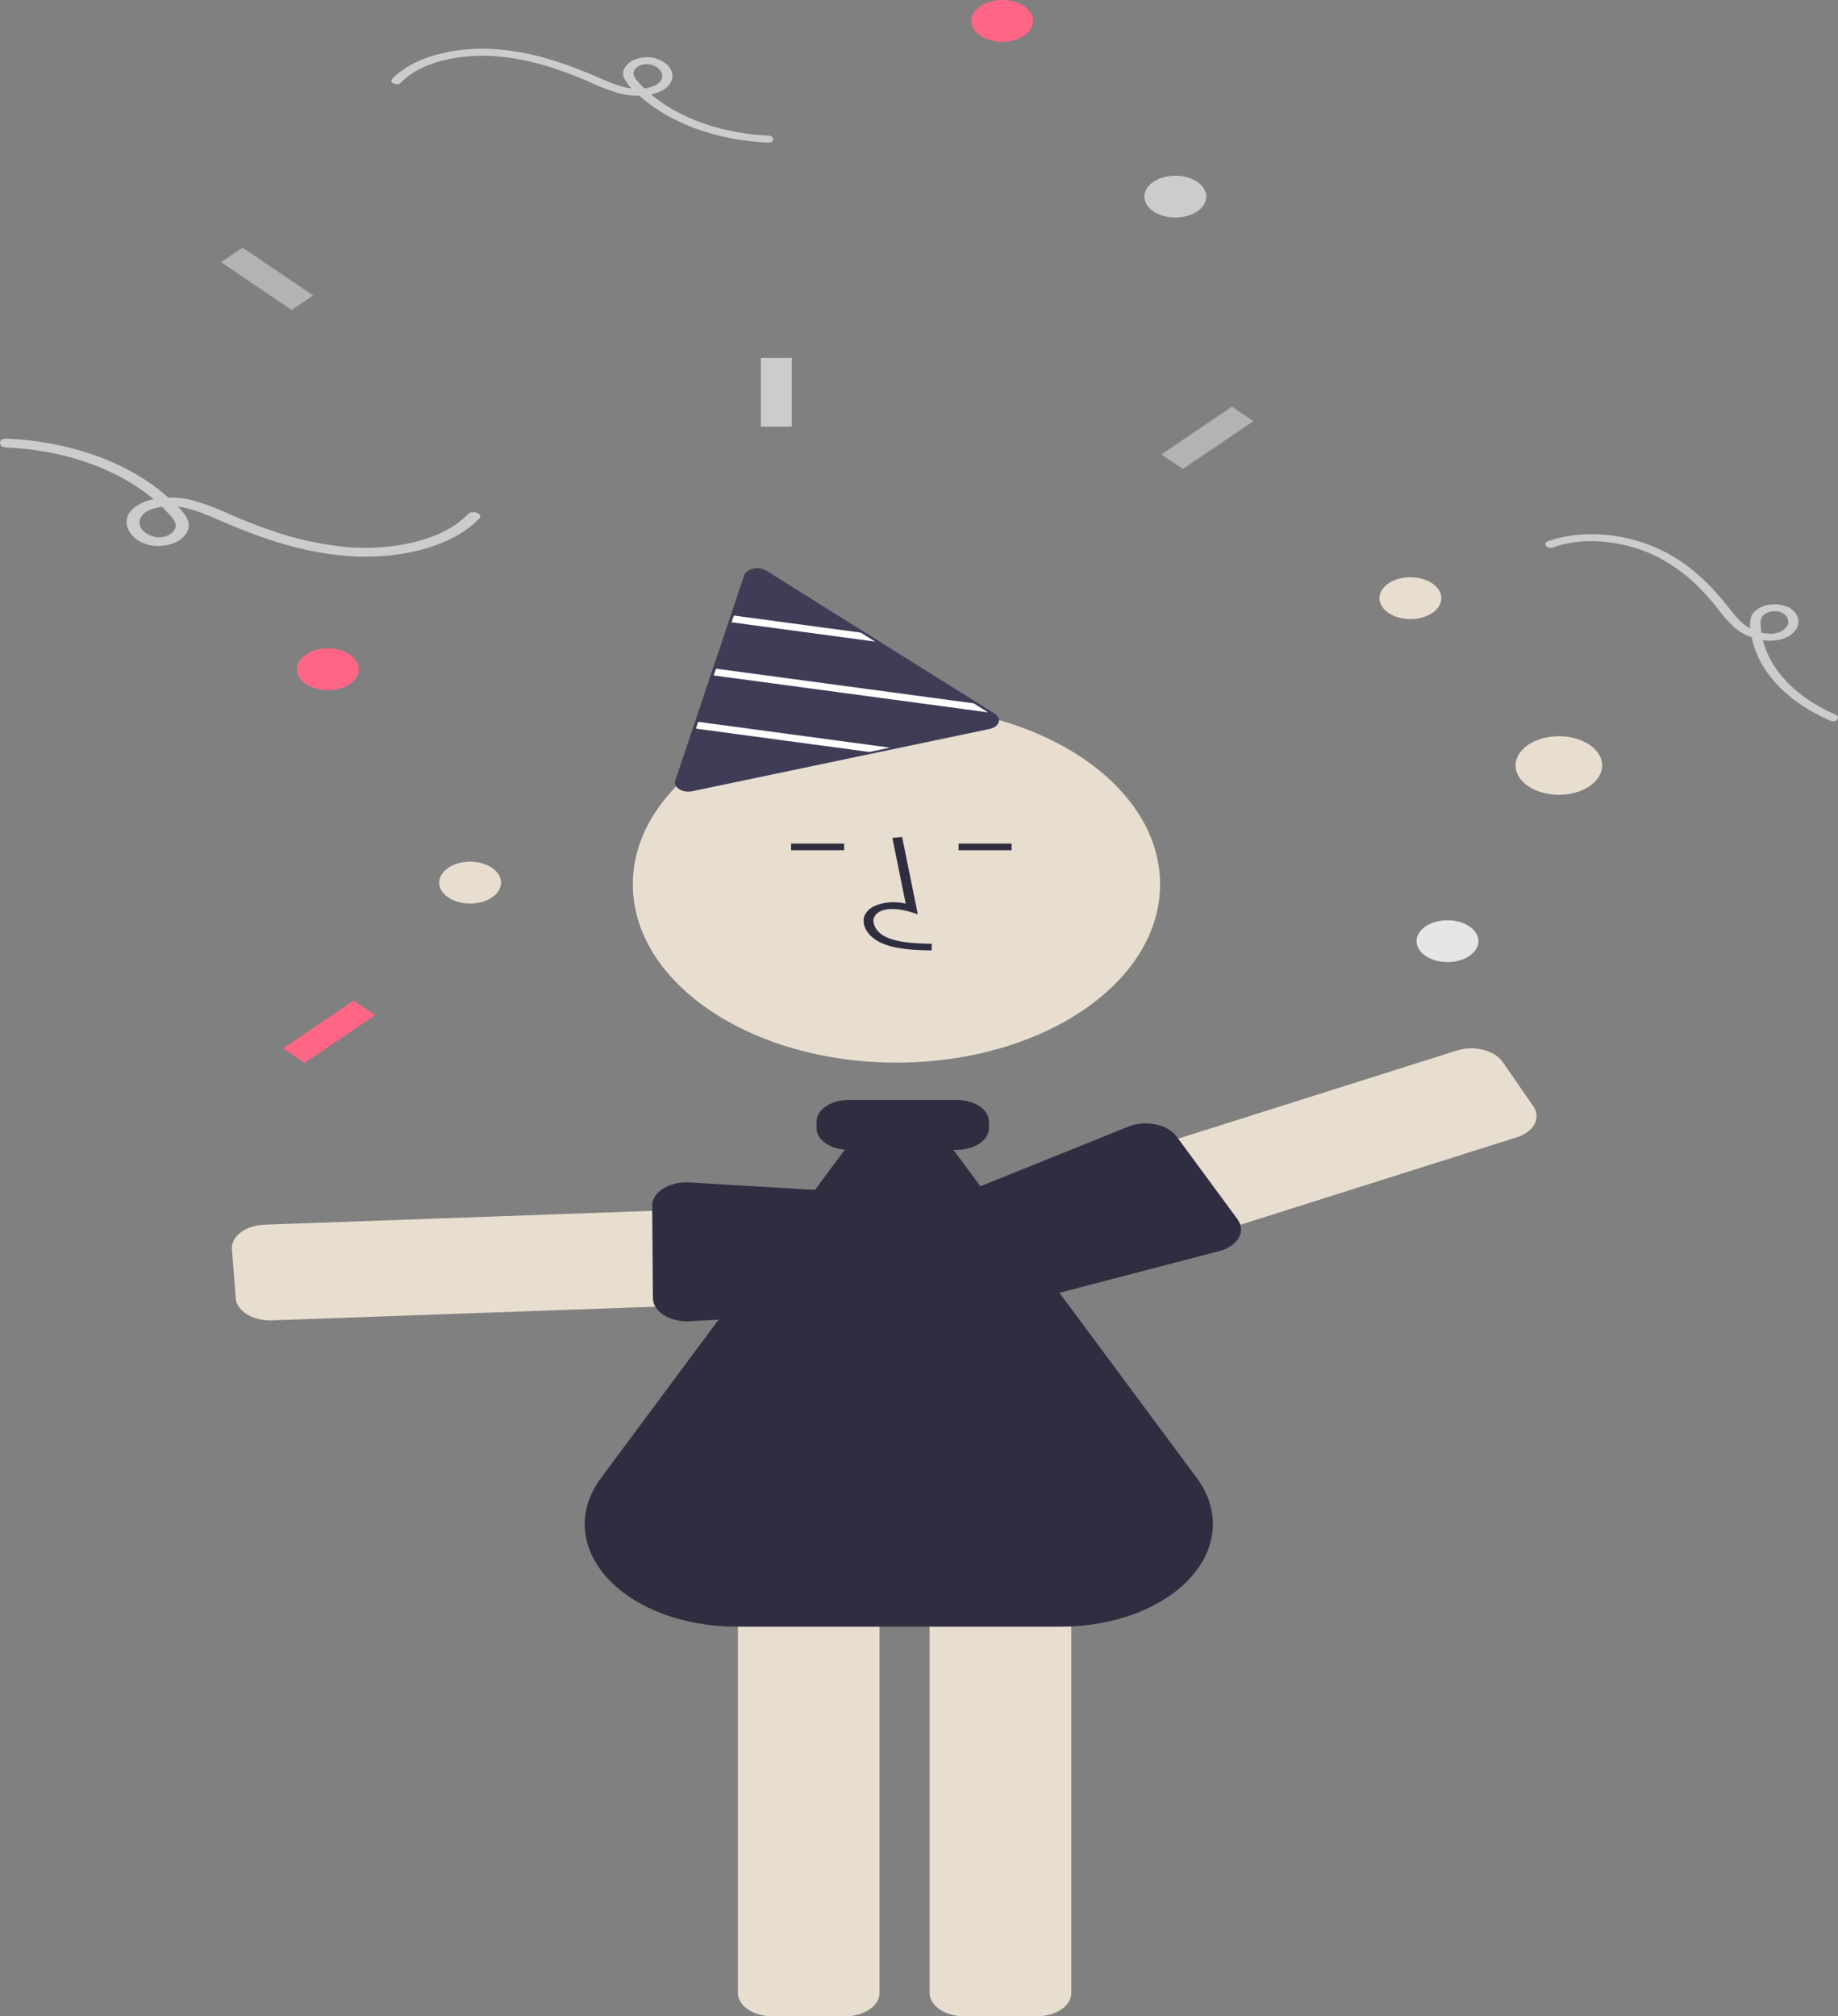 <svg width="165" height="181" viewBox="0 0 165 181" fill="none" xmlns="http://www.w3.org/2000/svg">
<rect x="0" y="0" width="165" height="181" fill="#808080" stroke="none"/>
<g clip-path="url(#clip0_1238_176)">
<path d="M80.476 95.388C93.546 95.388 104.142 88.224 104.142 79.386C104.142 70.548 93.546 63.384 80.476 63.384C67.406 63.384 56.811 70.548 56.811 79.386C56.811 88.224 67.406 95.388 80.476 95.388Z" fill="#E8DED0"/>
<path d="M22.919 118.324C22.418 118.161 21.991 117.91 21.682 117.598C21.373 117.285 21.195 116.922 21.165 116.547L20.821 112.14C20.778 111.586 21.062 111.043 21.611 110.63C22.16 110.218 22.929 109.969 23.748 109.939L78.067 107.999C78.887 107.97 79.69 108.163 80.3 108.534C80.91 108.905 81.277 109.424 81.322 109.978L81.666 114.385C81.708 114.94 81.424 115.482 80.875 115.895C80.326 116.308 79.558 116.556 78.738 116.586L24.419 118.526C23.902 118.545 23.386 118.476 22.919 118.324Z" fill="#E8DED0"/>
<path d="M60.365 118.41C59.836 118.238 59.391 117.967 59.081 117.63C58.77 117.293 58.608 116.904 58.612 116.507L58.547 108.209C58.55 107.934 58.633 107.662 58.792 107.409C58.95 107.156 59.181 106.926 59.471 106.733C59.761 106.54 60.104 106.388 60.481 106.285C60.858 106.182 61.262 106.13 61.668 106.132L86.449 107.609C87.105 107.612 87.933 108.299 88.598 108.851C88.807 109.024 88.987 109.173 89.119 109.264C89.177 109.303 89.232 109.345 89.284 109.387C89.758 109.768 90.014 110.251 90.008 110.749L89.953 115.162C89.946 115.717 89.613 116.247 89.028 116.636C88.442 117.025 87.653 117.241 86.832 117.237L61.7 118.617C61.238 118.616 60.782 118.545 60.365 118.41Z" fill="#2F2E41"/>
<path d="M75.863 181H69.337C68.516 180.999 67.729 180.778 67.149 180.386C66.569 179.994 66.242 179.462 66.241 178.907V141.528C66.242 140.973 66.569 140.441 67.149 140.048C67.729 139.656 68.516 139.435 69.337 139.435H75.863C76.683 139.435 77.47 139.656 78.05 140.048C78.631 140.441 78.957 140.973 78.958 141.528V178.907C78.957 179.462 78.631 179.994 78.05 180.386C77.47 180.778 76.683 180.999 75.863 181Z" fill="#E8DED0"/>
<path d="M93.078 181H86.551C85.731 180.999 84.944 180.778 84.364 180.386C83.783 179.994 83.457 179.462 83.456 178.907V141.528C83.457 140.973 83.783 140.441 84.364 140.048C84.944 139.656 85.731 139.435 86.551 139.435H93.078C93.898 139.435 94.685 139.656 95.265 140.048C95.846 140.441 96.172 140.973 96.173 141.528V178.907C96.172 179.462 95.846 179.994 95.265 180.386C94.685 180.778 93.898 180.999 93.078 181Z" fill="#E8DED0"/>
<path d="M83.627 85.317L83.651 84.719C82.006 84.688 80.556 84.618 79.466 84.08C79.157 83.918 78.903 83.714 78.721 83.48C78.539 83.246 78.434 82.989 78.413 82.726C78.394 82.565 78.43 82.403 78.518 82.253C78.606 82.103 78.745 81.968 78.922 81.86C79.646 81.447 80.81 81.581 81.659 81.844L82.391 82.071L80.987 75.137L80.111 75.218L81.305 81.116C80.816 80.994 80.29 80.956 79.774 81.006C79.258 81.056 78.769 81.193 78.352 81.403C78.071 81.569 77.85 81.777 77.707 82.01C77.565 82.243 77.504 82.495 77.529 82.747C77.555 83.101 77.695 83.447 77.939 83.76C78.184 84.074 78.527 84.348 78.944 84.562C80.344 85.254 82.164 85.289 83.627 85.317Z" fill="#2F2E41"/>
<path d="M75.778 75.727H71.015V76.325H75.778V75.727Z" fill="#2F2E41"/>
<path d="M90.812 75.727H86.049V76.325H90.812V75.727Z" fill="#2F2E41"/>
<path d="M107.438 132.678L85.595 103.224H85.903C86.665 103.224 87.395 103.019 87.934 102.654C88.473 102.29 88.776 101.796 88.777 101.281V100.683C88.776 100.168 88.473 99.674 87.934 99.309C87.395 98.945 86.665 98.74 85.903 98.739H76.175C75.413 98.74 74.682 98.945 74.143 99.309C73.605 99.674 73.301 100.168 73.3 100.683V101.281C73.303 101.756 73.563 102.214 74.032 102.569C74.501 102.923 75.146 103.148 75.844 103.202L53.938 132.694C52.897 134.096 52.403 135.656 52.504 137.224C52.605 138.792 53.298 140.316 54.517 141.652C55.735 142.988 57.439 144.091 59.466 144.856C61.493 145.621 63.775 146.022 66.096 146.022H95.257C97.581 146.022 99.867 145.62 101.896 144.855C103.926 144.089 105.632 142.985 106.853 141.648C108.073 140.31 108.768 138.784 108.87 137.214C108.973 135.644 108.48 134.082 107.438 132.678Z" fill="#2F2E41"/>
<path d="M81.499 109.89L130.77 94.307C131.514 94.072 132.365 94.047 133.136 94.236C133.908 94.425 134.537 94.813 134.885 95.316L137.65 99.313C137.997 99.816 138.035 100.391 137.755 100.913C137.475 101.435 136.901 101.86 136.158 102.096L86.886 117.679C86.143 117.914 85.292 117.94 84.52 117.75C83.749 117.561 83.12 117.173 82.772 116.67L80.006 112.673C79.833 112.424 79.735 112.155 79.717 111.88C79.699 111.606 79.762 111.331 79.901 111.073C80.011 110.868 80.166 110.676 80.363 110.504C80.663 110.241 81.053 110.031 81.499 109.89Z" fill="#E8DED0"/>
<path d="M79.809 109.794L101.501 101.051C102.241 100.811 103.091 100.779 103.865 100.962C104.639 101.146 105.274 101.529 105.631 102.028L111.101 109.46C111.278 109.708 111.381 109.978 111.403 110.254C111.425 110.529 111.366 110.805 111.23 111.065C111.094 111.325 110.883 111.564 110.61 111.769C110.337 111.974 110.006 112.14 109.637 112.258L86.465 118.311C85.858 118.508 84.667 118.139 83.71 117.842C83.409 117.749 83.15 117.668 82.973 117.626C82.895 117.608 82.819 117.587 82.745 117.565C82.071 117.364 81.526 117.007 81.207 116.558L78.378 112.581C78.13 112.231 78.03 111.84 78.09 111.453C78.15 111.066 78.368 110.699 78.719 110.391C79.008 110.137 79.382 109.933 79.809 109.794Z" fill="#2F2E41"/>
<path d="M61.785 71.063C61.468 71.062 61.165 70.977 60.941 70.825C60.717 70.674 60.591 70.469 60.59 70.255C60.589 70.191 60.6 70.127 60.622 70.066L66.807 51.642C66.854 51.504 66.954 51.376 67.097 51.271C67.24 51.167 67.421 51.09 67.622 51.047C67.823 51.005 68.037 50.999 68.242 51.031C68.448 51.062 68.637 51.129 68.792 51.225L89.299 64.066C89.453 64.162 89.567 64.285 89.629 64.421C89.692 64.557 89.7 64.701 89.654 64.84C89.608 64.979 89.509 65.107 89.367 65.212C89.224 65.316 89.044 65.394 88.843 65.437L62.144 71.026C62.028 71.05 61.907 71.063 61.785 71.063Z" fill="#3F3D56"/>
<path d="M78.558 57.595L65.677 55.862L65.879 55.257L77.267 56.788L78.558 57.595Z" fill="white"/>
<path d="M88.701 63.948L64.072 60.634L64.275 60.026L87.409 63.137L88.701 63.948Z" fill="white"/>
<path d="M79.89 67.115L78.041 67.502L62.473 65.407L62.675 64.799L79.89 67.115Z" fill="white"/>
<path d="M139.939 71.345C142.086 71.345 143.827 70.168 143.827 68.716C143.827 67.265 142.086 66.088 139.939 66.088C137.793 66.088 136.052 67.265 136.052 68.716C136.052 70.168 137.793 71.345 139.939 71.345Z" fill="#E8DED0"/>
<path d="M89.961 3.755C91.495 3.755 92.738 2.914 92.738 1.877C92.738 0.841 91.495 0 89.961 0C88.428 0 87.185 0.841 87.185 1.877C87.185 2.914 88.428 3.755 89.961 3.755Z" fill="#FF6584"/>
<path d="M29.432 61.957C30.965 61.957 32.208 61.117 32.208 60.08C32.208 59.043 30.965 58.202 29.432 58.202C27.898 58.202 26.655 59.043 26.655 60.08C26.655 61.117 27.898 61.957 29.432 61.957Z" fill="#FF6584"/>
<path d="M126.612 55.573C128.145 55.573 129.389 54.733 129.389 53.696C129.389 52.659 128.145 51.818 126.612 51.818C125.079 51.818 123.835 52.659 123.835 53.696C123.835 54.733 125.079 55.573 126.612 55.573Z" fill="#E8DED0"/>
<path d="M42.204 81.108C43.737 81.108 44.98 80.267 44.98 79.23C44.98 78.193 43.737 77.353 42.204 77.353C40.67 77.353 39.427 78.193 39.427 79.23C39.427 80.267 40.67 81.108 42.204 81.108Z" fill="#E8DED0"/>
<path d="M129.944 86.364C131.477 86.364 132.72 85.524 132.72 84.487C132.72 83.45 131.477 82.609 129.944 82.609C128.41 82.609 127.167 83.45 127.167 84.487C127.167 85.524 128.41 86.364 129.944 86.364Z" fill="#E6E6E6"/>
<path d="M105.51 19.526C107.043 19.526 108.287 18.685 108.287 17.648C108.287 16.611 107.043 15.771 105.51 15.771C103.977 15.771 102.733 16.611 102.733 17.648C102.733 18.685 103.977 19.526 105.51 19.526Z" fill="#CCCCCC"/>
<path d="M0.565 40.17C3.472 40.294 6.295 40.882 8.801 41.886C11.307 42.889 13.426 44.281 14.984 45.945C15.421 46.417 15.99 46.936 15.688 47.517C15.583 47.739 15.369 47.931 15.081 48.061C14.794 48.191 14.45 48.251 14.105 48.231C13.675 48.169 13.288 48.013 13.003 47.786C12.718 47.56 12.551 47.277 12.527 46.98C12.504 46.684 12.625 46.39 12.873 46.145C13.121 45.899 13.481 45.716 13.898 45.623C15.915 45.041 17.949 45.94 19.592 46.657C23.334 48.292 27.451 49.77 31.986 49.956C36.182 50.129 40.681 49.016 43.015 46.556C43.423 46.125 42.41 45.727 42.003 46.156C39.689 48.596 35.01 49.472 30.941 49.095C28.517 48.836 26.176 48.299 24.019 47.506C22.901 47.114 21.817 46.679 20.754 46.221C19.743 45.744 18.671 45.329 17.551 44.98C15.684 44.461 13.211 44.502 11.907 45.696C10.69 46.81 11.63 48.665 13.666 48.978C14.112 49.038 14.574 49.022 15.009 48.931C15.444 48.84 15.838 48.678 16.158 48.459C16.477 48.239 16.711 47.97 16.838 47.675C16.966 47.379 16.983 47.067 16.888 46.766C16.685 46.11 15.954 45.468 15.389 44.931C13.689 43.315 11.475 41.977 8.91 41.016C6.344 40.054 3.492 39.495 0.565 39.377C-0.189 39.352 -0.187 40.145 0.565 40.17Z" fill="#CCCCCC"/>
<path d="M164.778 64.153C162.829 63.304 161.206 62.156 160.041 60.802C158.876 59.448 158.202 57.926 158.074 56.362C158.042 55.92 157.943 55.41 158.486 55.086C158.687 54.959 158.945 54.882 159.219 54.867C159.494 54.852 159.767 54.901 159.995 55.005C160.258 55.161 160.437 55.371 160.505 55.603C160.574 55.834 160.528 56.075 160.374 56.287C160.22 56.499 159.967 56.672 159.654 56.777C159.342 56.882 158.986 56.915 158.643 56.871C156.909 56.746 156.012 55.589 155.282 54.66C153.62 52.544 151.608 50.438 148.566 49.12C145.75 47.901 141.988 47.494 138.957 48.591C138.426 48.783 138.902 49.325 139.43 49.134C142.436 48.046 146.188 48.664 148.798 49.992C150.333 50.807 151.651 51.794 152.694 52.91C153.246 53.475 153.749 54.062 154.225 54.658C154.654 55.254 155.16 55.824 155.738 56.36C156.737 57.209 158.478 57.829 160.068 57.342C160.423 57.218 160.729 57.039 160.964 56.821C161.198 56.602 161.353 56.35 161.417 56.084C161.481 55.817 161.453 55.544 161.333 55.287C161.213 55.03 161.006 54.795 160.728 54.601C160.452 54.443 160.123 54.333 159.769 54.282C159.414 54.231 159.047 54.24 158.7 54.309C158.352 54.377 158.035 54.503 157.778 54.675C157.52 54.847 157.329 55.059 157.222 55.293C157.059 55.843 157.055 56.409 157.212 56.96C157.465 58.528 158.236 60.038 159.467 61.378C160.698 62.718 162.357 63.854 164.323 64.703C164.832 64.918 165.285 64.367 164.778 64.153Z" fill="#CCCCCC"/>
<path d="M68.966 12.168C66.653 12.07 64.408 11.602 62.415 10.804C60.421 10.005 58.736 8.899 57.497 7.575C57.15 7.2 56.697 6.787 56.937 6.325C57.021 6.148 57.191 5.995 57.42 5.892C57.648 5.789 57.922 5.741 58.196 5.757C58.538 5.806 58.846 5.931 59.072 6.111C59.299 6.29 59.432 6.516 59.451 6.752C59.47 6.988 59.373 7.221 59.176 7.416C58.979 7.612 58.692 7.757 58.361 7.832C56.757 8.294 55.139 7.579 53.832 7.009C50.856 5.709 47.581 4.533 43.975 4.385C40.637 4.248 37.059 5.133 35.203 7.089C34.878 7.432 35.684 7.748 36.007 7.408C37.848 5.467 41.57 4.77 44.806 5.07C46.734 5.275 48.596 5.703 50.311 6.334C51.2 6.646 52.063 6.992 52.908 7.355C53.712 7.735 54.565 8.065 55.455 8.343C56.941 8.755 58.907 8.723 59.944 7.773C60.164 7.548 60.304 7.291 60.351 7.023C60.398 6.755 60.352 6.484 60.215 6.23C60.08 5.976 59.858 5.748 59.568 5.562C59.278 5.377 58.928 5.24 58.545 5.162C58.19 5.115 57.823 5.128 57.477 5.2C57.132 5.272 56.818 5.402 56.563 5.576C56.309 5.75 56.123 5.965 56.022 6.2C55.921 6.435 55.907 6.683 55.983 6.922C56.236 7.456 56.641 7.952 57.175 8.381C58.527 9.667 60.288 10.731 62.328 11.496C64.369 12.26 66.637 12.705 68.966 12.799C69.565 12.819 69.563 12.188 68.966 12.168Z" fill="#CCCCCC"/>
<path d="M71.08 32.132H68.304V38.301H71.08V32.132Z" fill="#CCCCCC"/>
<path d="M26.187 27.827L28.117 26.523L21.776 22.235L19.847 23.54L26.187 27.827Z" fill="#B3B3B3"/>
<path d="M104.254 40.791L106.184 42.096L112.524 37.809L110.595 36.504L104.254 40.791Z" fill="#B3B3B3"/>
<path d="M25.4 94.111L27.33 95.416L33.67 91.129L31.74 89.824L25.4 94.111Z" fill="#FF6584"/>
</g>
<defs>
<clipPath id="clip0_1238_176">
<rect width="165" height="181" fill="white"/>
</clipPath>
</defs>
</svg>
